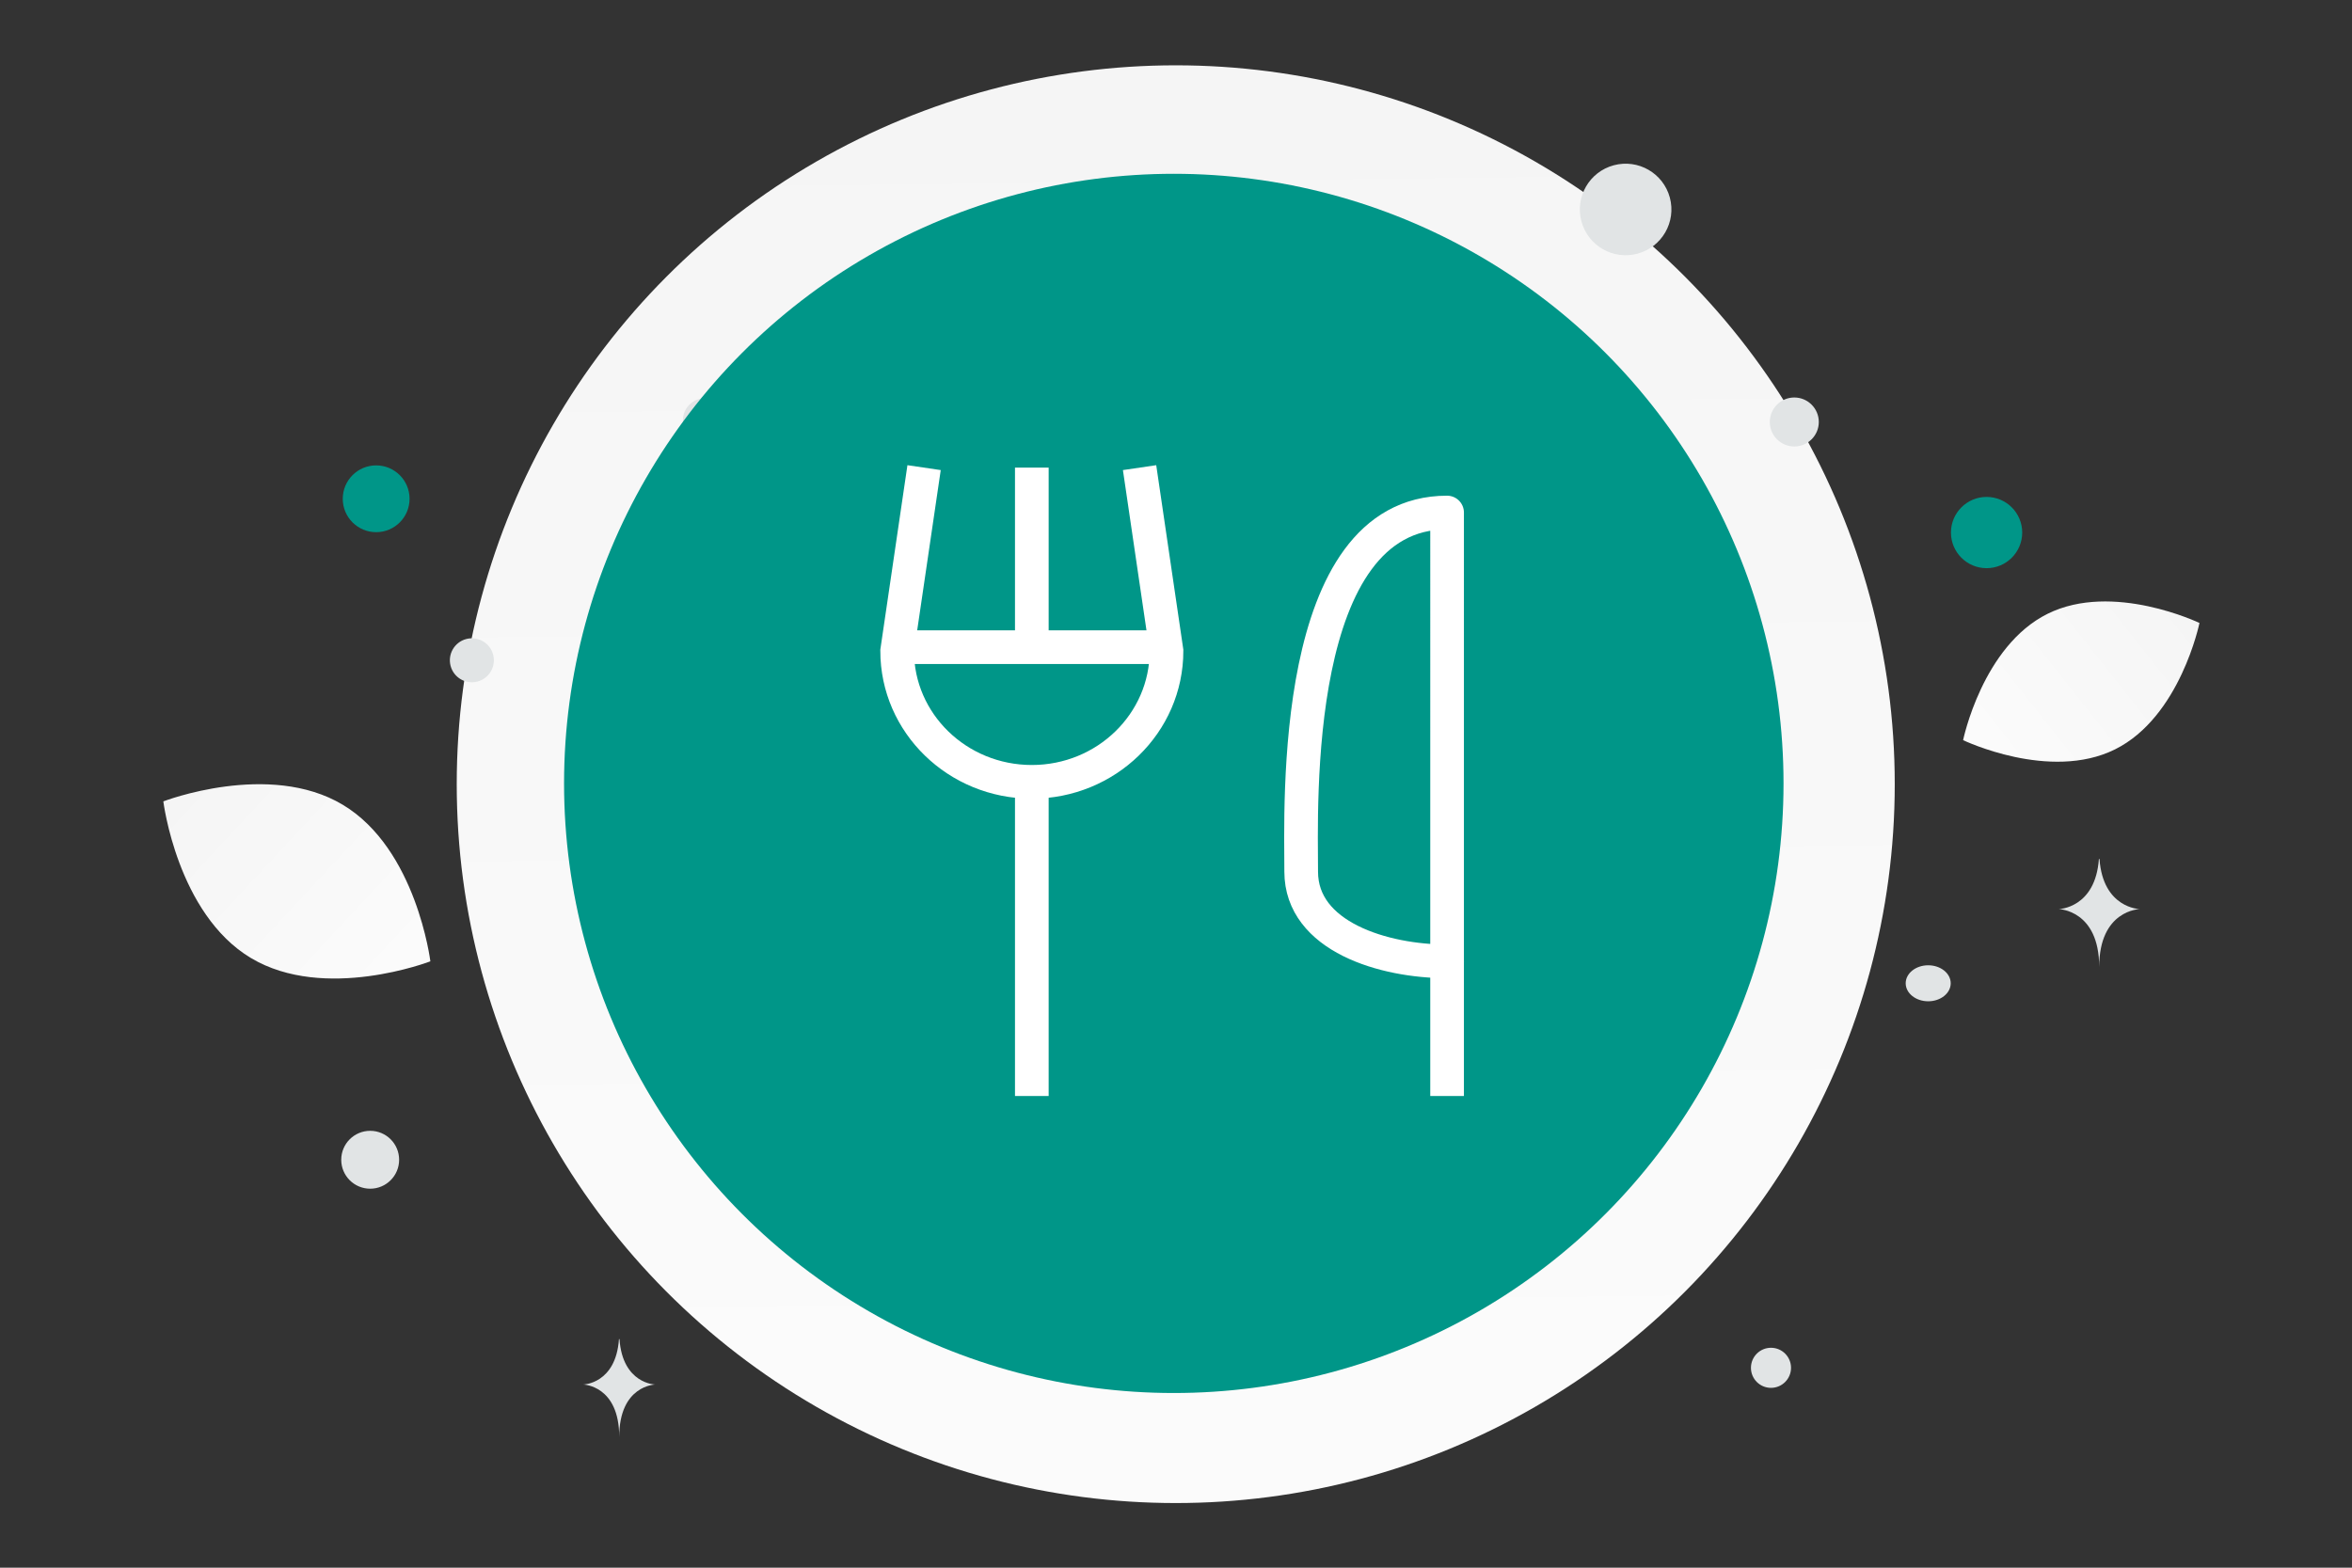 <svg width="900" height="600" viewBox="0 0 900 600" fill="none" xmlns="http://www.w3.org/2000/svg"><rect x="0" y="0" width="900" height="600" fill="#333333" stroke="none"/><path fill="transparent" d="M0 0h900v600H0z"/><circle cx="449.9" cy="300.131" r="275.131" fill="url(#a)"/><path d="M809.299 286.817c-24.968 12.386-58.107-3.54-58.107-3.54s7.365-35.999 32.347-48.368c24.968-12.385 58.094 3.523 58.094 3.523s-7.365 35.999-32.334 48.385z" fill="url(#b)"/><path d="M96 366.65c28.209 16.906 68.68 1.277 68.68 1.277s-5.292-43.034-33.518-59.921c-28.209-16.907-68.662-1.297-68.662-1.297s5.29 43.034 33.5 59.941z" fill="url(#c)"/><circle cx="760.172" cy="203.823" r="13.633" transform="rotate(180 760.172 203.823)" fill="#009688"/><circle cx="246.689" cy="281.046" r="15.337" transform="rotate(180 246.689 281.046)" fill="#009688"/><circle r="12.781" transform="matrix(-1 0 0 1 143.938 190.898)" fill="#009688"/><circle r="5.965" transform="matrix(-1 0 0 1 643.251 257.36)" fill="#009688"/><circle r="7.669" transform="matrix(-1 0 0 1 677.673 523.502)" fill="#E1E4E5"/><circle r="11.077" transform="matrix(-1 0 0 1 141.652 443.875)" fill="#E1E4E5"/><circle r="8.431" transform="matrix(-1 0 0 1 269.751 160.849)" fill="#E1E4E5"/><circle r="9.373" transform="matrix(-1 0 0 1 686.595 161.506)" fill="#E1E4E5"/><circle r="8.417" transform="scale(1 -1) rotate(-75 -74.388 -244.01)" fill="#E1E4E5"/><circle r="11.197" transform="matrix(-1 0 0 1 380.759 90.123)" fill="#E1E4E5"/><ellipse rx="8.613" ry="6.89" transform="matrix(-1 0 0 1 737.832 376.332)" fill="#E1E4E5"/><circle r="17.517" transform="scale(1 -1) rotate(-75 258.787 -445.423)" fill="#E1E4E5"/><path d="M803.149 328.744h.225c1.334 18.905 15.394 19.196 15.394 19.196s-15.504.303-15.504 22.147c0-21.844-15.503-22.147-15.503-22.147s14.053-.291 15.388-19.196zM236.847 512.531h.2c1.184 17.111 13.659 17.374 13.659 17.374s-13.757.274-13.757 20.044c0-19.77-13.756-20.044-13.756-20.044s12.47-.263 13.654-17.374z" fill="#E1E4E5"/><circle cx="449.155" cy="299.832" r="233.316" fill="#009688"/><path d="m353.604 178.978-10.307 70.146c0 27.672 23.073 50.104 51.535 50.104 28.463 0 51.536-22.432 51.536-50.104l-10.307-70.146" stroke="#fff" stroke-width="12.884"/><path d="M497.903 333.585c0 24.967 31.735 34.357 55.83 34.357V196.156c-60.125 0-55.83 112.462-55.83 137.429z" stroke="#fff" stroke-width="12.884" stroke-linejoin="round"/><path d="M394.832 419.478v-120.25m0-51.536v-68.714m-51.536 68.714h103.071m107.366 171.786.001-51.536" stroke="#fff" stroke-width="12.884"/><defs><linearGradient id="a" x1="461.633" y1="883.77" x2="444.666" y2="-573.591" gradientUnits="userSpaceOnUse"><stop stop-color="#fff"/><stop offset="1" stop-color="#EEE"/></linearGradient><linearGradient id="b" x1="713.419" y1="325.451" x2="919.357" y2="162.553" gradientUnits="userSpaceOnUse"><stop stop-color="#fff"/><stop offset="1" stop-color="#EEE"/></linearGradient><linearGradient id="c" x1="205.161" y1="421.071" x2="-21.818" y2="210.178" gradientUnits="userSpaceOnUse"><stop stop-color="#fff"/><stop offset="1" stop-color="#EEE"/></linearGradient></defs></svg>